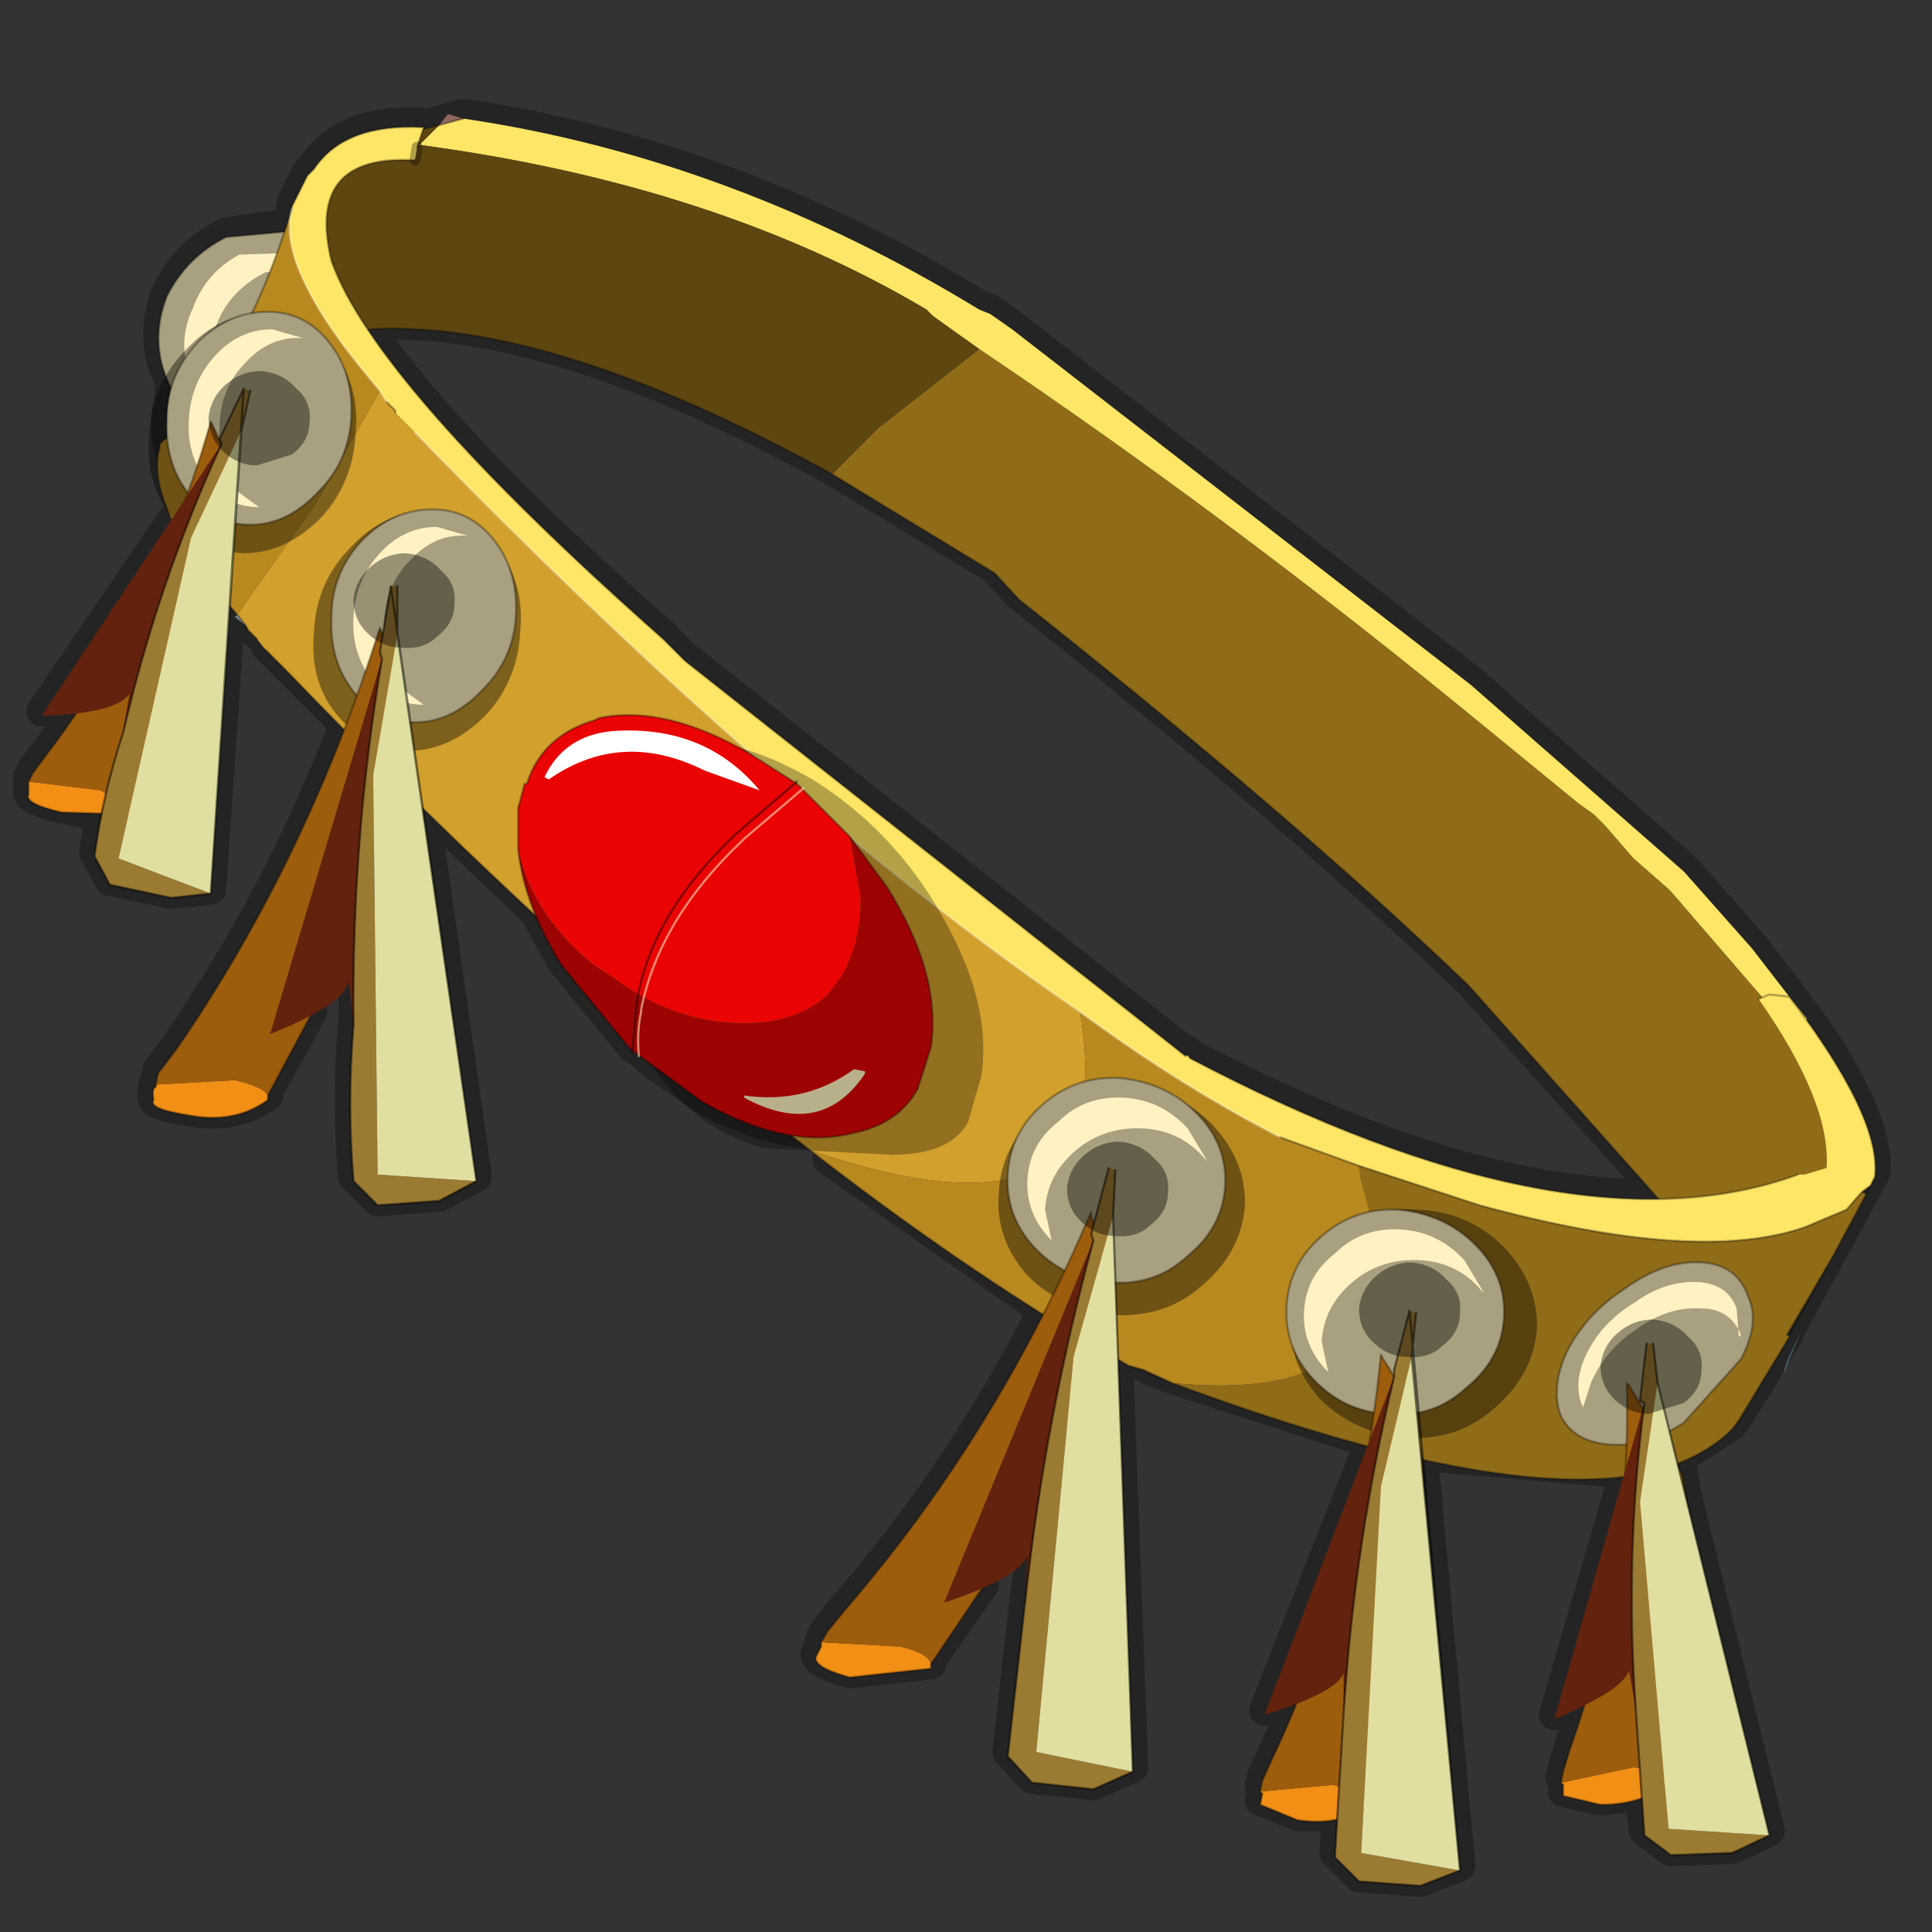<?xml version="1.0" encoding="UTF-8" standalone="no"?>
<svg xmlns:xlink="http://www.w3.org/1999/xlink" height="440.0px" width="440.0px" xmlns="http://www.w3.org/2000/svg">
  <rect width="100%" height="100%" fill="#333333" stroke="none"/>
  <g transform="matrix(10.0, 0.0, 0.0, 10.0, 0.0, 0.0)">
    <use height="44.0" transform="matrix(1.0, 0.0, 0.0, 1.0, 0.0, 0.0)" width="44.0" xlink:href="#shape0"/>
  </g>
  <defs>
    <g id="shape0" transform="matrix(1.0, 0.0, 0.0, 1.0, 0.0, 0.0)">
      <path d="M44.0 44.0 L0.0 44.0 0.0 0.0 44.0 0.0 44.0 44.0" fill="#43adca" fill-opacity="0.0" fill-rule="evenodd" stroke="none"/>
      <path d="M6.6 5.1 L6.65 4.7 6.55 5.1 6.6 5.1 6.8 5.15 7.5 5.55 Q7.1 3.4 9.45 3.55 L9.5 3.25 9.65 2.85 9.65 2.8 Q7.85 2.7 7.15 3.75 L7.0 3.9 6.7 4.5 6.65 4.6 6.65 4.7 M40.3 22.55 L40.75 22.6 39.9 21.5 38.35 19.75 33.5 15.5 23.05 7.4 22.55 7.05 22.3 6.95 Q16.65 3.5 10.55 2.6 L9.65 2.85 M3.95 11.8 L0.95 16.2 1.75 16.15 1.05 17.1 0.75 17.5 0.65 17.7 0.65 17.8 0.65 18.0 Q0.55 18.2 1.4 18.4 L2.3 18.6 2.45 17.95 2.8 16.6 Q3.35 14.3 4.15 12.2 L4.2 12.0 4.45 11.35 4.7 10.85 5.0 10.15 5.05 10.05 5.0 9.9 4.85 9.6 4.8 9.5 4.5 10.5 4.3 11.15 Q3.75 10.45 3.8 9.45 L3.9 8.75 3.8 8.5 3.75 8.4 Q3.45 7.55 3.8 6.65 4.25 5.75 5.15 5.3 L6.55 5.1 M41.45 23.55 L41.35 23.4 41.3 23.35 41.35 23.4 41.45 23.55 Q42.8 25.6 42.7 26.7 L42.6 26.9 40.75 30.3 40.75 30.35 39.6 32.25 39.45 32.45 38.2 33.25 38.3 33.45 38.45 34.25 40.3 41.7 39.45 42.1 38.05 42.15 37.45 41.7 37.35 40.9 36.45 41.0 35.6 40.8 35.6 40.55 35.55 40.5 35.6 40.25 35.75 39.75 36.1 38.75 35.4 39.05 37.0 33.55 32.4 33.15 32.4 33.2 32.45 33.7 33.25 42.5 32.35 42.85 30.95 42.75 30.4 42.2 30.45 41.35 29.55 41.35 28.7 41.0 28.75 40.75 28.7 40.7 28.75 40.45 29.0 39.9 29.55 38.7 28.8 38.95 31.2 32.85 26.7 31.4 26.2 31.2 26.05 31.1 25.7 31.0 25.45 30.9 25.8 40.25 24.9 40.65 23.5 40.5 22.95 39.9 23.35 36.35 23.7 33.8 24.4 30.25 24.5 29.7 24.7 29.0 24.9 28.15 24.85 28.0 24.95 27.8 24.85 27.6 24.85 27.5 24.25 28.85 24.0 29.4 23.75 29.85 Q21.9 33.5 19.3 36.5 L18.85 37.05 18.7 37.3 18.7 37.4 18.6 37.6 Q18.45 37.85 19.35 38.1 L21.2 37.9 21.2 37.8 22.4 36.1 M40.75 22.6 L41.15 23.15 41.3 23.35 M22.3 7.85 L20.0 9.65 18.95 10.7 22.4 12.8 22.65 12.95 23.2 13.55 Q29.45 18.5 33.45 22.35 L37.8 27.2 40.95 26.65 M37.0 33.55 L37.05 32.8 36.7 32.8 Q35.85 32.75 35.55 32.15 35.3 31.5 35.7 30.65 36.15 29.8 37.0 29.25 37.9 28.6 38.75 28.65 39.55 28.7 39.8 29.4 40.1 30.0 39.65 30.85 L38.35 32.3 38.05 32.5 38.2 33.2 38.2 33.25 38.2 33.2 M21.35 20.6 L24.6 22.95 Q26.5 24.35 28.4 25.4 L29.15 25.8 30.95 26.45 33.7 27.35 37.95 28.15 38.15 28.15 41.1 27.85 42.05 27.45 42.4 27.05 42.6 26.9 M6.05 14.7 L6.5 15.15 7.85 16.5 7.9 16.4 8.15 15.75 8.05 15.65 Q7.5 14.95 7.55 13.95 7.55 12.95 8.25 12.2 8.65 11.8 9.1 11.65 L9.85 11.5 Q10.7 11.5 11.25 12.2 L11.6 12.8 11.75 13.9 Q11.7 14.9 11.0 15.6 10.3 16.35 9.45 16.35 L9.35 16.35 9.65 18.35 12.2 20.8 11.8 19.25 11.8 18.3 12.0 17.75 Q12.35 16.65 13.55 16.3 L13.65 16.25 Q15.05 15.95 16.85 16.95 L17.0 17.0 9.45 9.75 M17.0 17.0 L17.05 17.05 18.15 17.75 18.25 17.85 19.35 18.95 20.2 20.1 Q21.45 22.1 21.2 23.75 L20.9 24.7 Q20.45 25.5 19.45 25.7 17.95 26.1 16.0 25.0 L14.9 24.25 14.5 23.9 14.4 23.85 12.8 21.9 12.2 20.8 M14.4 23.85 L14.5 22.8 13.95 22.15 13.85 22.05 13.5 21.55 Q12.75 20.35 12.9 19.3 L13.1 18.65 13.6 18.15 13.95 18.05 Q14.95 17.85 16.2 18.5 L16.55 18.75 16.75 18.9 18.15 17.75 16.95 19.0 16.9 19.05 18.15 20.5 Q18.85 21.6 18.85 22.55 L18.8 22.8 Q18.65 23.85 17.7 24.05 L17.65 24.05 Q16.7 24.25 15.5 23.55 L15.05 23.25 14.6 22.95 14.4 23.85 M16.75 18.9 L16.85 19.0 16.9 19.05 Q15.15 20.7 14.7 22.6 L14.6 22.9 14.6 22.95 14.55 22.9 14.5 22.8 14.5 22.75 14.55 22.55 Q14.9 20.65 16.75 18.9 M24.25 28.85 L23.55 28.3 Q22.9 27.6 22.95 26.65 22.95 26.2 23.2 25.8 L23.75 25.05 Q24.2 24.65 24.75 24.55 L25.5 24.45 Q26.4 24.55 27.05 25.05 L27.25 25.25 Q27.95 25.95 27.9 26.9 27.85 27.85 27.05 28.5 26.35 29.15 25.4 29.1 L25.45 30.9 M24.95 27.8 Q25.1 27.15 25.4 26.55 L25.4 29.1 M18.85 26.4 L23.75 29.85 M18.95 10.7 Q12.5 7.15 8.4 7.4 L8.4 7.45 Q10.15 10.1 15.1 14.45 L15.6 14.95 27.0 23.95 Q27.05 23.9 27.1 24.0 33.35 27.3 37.8 27.2 M31.2 32.85 L31.25 32.5 31.3 32.1 Q30.5 31.95 29.9 31.3 L29.45 30.55 Q29.25 30.15 29.3 29.65 29.35 28.7 30.1 28.05 30.6 27.6 31.2 27.5 L31.75 27.45 31.85 27.45 Q32.9 27.55 33.6 28.25 34.3 28.95 34.25 29.9 34.2 30.85 33.4 31.5 L32.3 32.1 32.35 32.95 32.4 33.15 M31.3 32.1 L31.45 30.75 31.5 30.85 31.75 31.25 31.75 31.1 32.25 29.8 32.15 30.8 32.3 32.1 M30.45 41.35 L30.5 40.6 30.6 38.9 Q30.8 35.85 31.4 32.9 L31.45 32.55 31.55 32.1 31.75 31.25 M32.35 32.95 L32.45 33.7 M26.05 31.1 L26.7 31.4 M37.05 32.8 L37.05 31.4 37.1 31.45 37.35 31.75 37.65 30.5 37.75 31.4 38.05 32.5 M37.35 31.75 L37.35 31.8 37.45 31.85 37.35 32.75 37.3 33.5 Q37.05 36.15 37.25 38.8 L37.3 40.15 37.35 40.9 M38.45 34.25 L38.2 33.25 M8.4 7.45 L8.1 6.95 7.9 7.85 8.65 8.8 8.8 9.05 9.0 9.25 M3.9 8.75 L4.25 8.05 4.5 7.7 4.9 7.4 Q5.45 7.0 6.1 7.0 6.95 7.0 7.5 7.7 L7.8 8.15 7.8 8.05 7.9 7.85 M7.8 8.15 L7.9 8.4 8.0 9.4 Q7.95 10.4 7.25 11.1 6.55 11.85 5.7 11.85 L5.35 11.85 5.25 13.7 5.4 13.9 5.6 14.15 5.65 14.25 5.85 14.45 M7.5 5.55 L7.95 6.25 8.1 6.95 M8.15 15.75 L8.35 15.2 8.65 14.2 8.7 14.3 8.75 14.4 8.75 14.35 8.9 13.4 9.35 16.35 M9.65 18.35 L10.85 26.8 10.0 27.25 8.6 27.35 8.05 26.8 Q7.9 25.05 8.05 23.25 L8.1 20.7 8.4 17.1 8.45 16.8 8.55 16.1 8.6 15.55 8.7 14.9 8.65 14.75 8.75 14.4 M5.05 10.05 L5.05 10.0 5.0 9.9 5.7 8.8 5.5 9.7 5.35 11.85 M5.25 13.7 L4.8 20.25 3.9 20.35 2.5 20.05 2.15 19.4 2.3 18.6 M7.85 16.5 Q6.35 20.4 4.05 23.75 L3.6 24.35 3.55 24.6 3.55 24.65 Q3.45 24.7 3.5 24.95 3.35 25.15 4.3 25.3 5.35 25.5 6.1 24.95 L6.1 24.85 7.1 23.05" fill="none" stroke="#000000" stroke-linecap="round" stroke-linejoin="round" stroke-opacity="0.302" stroke-width="0.7"/>
      <path d="M7.8 8.15 Q7.4 9.1 6.55 9.55 L4.8 9.65 Q4.05 9.35 3.75 8.5 3.45 7.65 3.8 6.75 4.25 5.85 5.15 5.4 L6.8 5.25 Q7.65 5.5 7.95 6.35 8.25 7.2 7.8 8.15" fill="#a8a07f" fill-rule="evenodd" stroke="none"/>
      <path d="M7.8 8.15 Q7.4 9.1 6.55 9.55 L4.8 9.65 Q4.05 9.35 3.75 8.5 3.45 7.65 3.8 6.75 4.25 5.85 5.15 5.4 L6.8 5.25 Q7.65 5.5 7.95 6.35 8.25 7.2 7.8 8.15 Z" fill="none" stroke="#000000" stroke-linecap="round" stroke-linejoin="round" stroke-opacity="0.302" stroke-width="0.05"/>
      <path d="M4.85 8.8 L5.2 9.4 Q4.55 9.15 4.3 8.45 4.05 7.75 4.4 7.0 4.7 6.2 5.45 5.8 L6.85 5.75 7.5 6.1 7.45 6.1 6.05 6.2 Q5.25 6.6 4.95 7.35 4.6 8.1 4.85 8.8" fill="#fff2c2" fill-rule="evenodd" stroke="none"/>
      <path d="M38.0 27.5 L38.1 27.45 38.05 27.55 38.05 27.7 38.15 28.15 38.05 28.55 37.75 27.95 38.0 27.5" fill="#a68d6f" fill-rule="evenodd" stroke="none"/>
      <path d="M41.35 23.5 L41.2 23.55 41.3 23.45 41.35 23.5 M8.35 7.55 L8.4 7.5 8.35 7.55" fill="#3d2e2a" fill-rule="evenodd" stroke="none"/>
      <path d="M41.15 23.25 L41.35 23.5 41.3 23.45 41.15 23.25 M10.55 2.7 L10.0 2.85 10.2 2.6 10.55 2.7" fill="#8f675e" fill-rule="evenodd" stroke="none"/>
      <path d="M41.3 23.45 L41.2 23.55 41.2 23.75 41.3 24.15 41.25 24.5 40.9 23.7 40.5 23.2 40.25 22.85 38.05 20.3 38.0 20.25 37.2 19.55 36.55 18.8 36.3 18.55 35.95 18.3 33.2 16.05 Q27.8 11.65 22.3 7.95 L21.25 7.2 21.1 7.05 Q16.3 4.2 9.55 3.3 L10.0 2.85 10.55 2.7 Q16.65 3.6 22.3 7.05 L22.55 7.15 23.05 7.5 33.5 15.6 38.35 19.85 39.9 21.6 40.75 22.7 41.15 23.2 41.15 23.25 41.3 23.45" fill="#ffe666" fill-rule="evenodd" stroke="none"/>
      <path d="M41.2 23.55 L41.35 23.5 42.35 25.5 42.35 27.2 38.25 27.4 38.1 27.45 38.0 27.5 37.9 27.45 33.45 22.45 Q29.45 18.6 23.2 13.65 L22.65 13.05 22.4 12.9 18.95 10.8 20.0 9.75 22.3 7.95 Q27.8 11.65 33.2 16.05 L35.95 18.3 36.3 18.55 36.55 18.8 37.2 19.55 38.0 20.25 38.05 20.3 40.25 22.85 40.5 23.2 40.9 23.7 41.25 24.5 41.3 24.15 41.2 23.75 41.2 23.55" fill="#916c18" fill-rule="evenodd" stroke="none"/>
      <path d="M22.3 7.95 L20.0 9.75 18.95 10.8 Q12.5 7.25 8.4 7.5 L8.35 7.55 7.05 5.25 7.9 3.35 10.0 2.85 9.55 3.3 Q16.3 4.2 21.1 7.05 L21.25 7.2 22.3 7.95" fill="#5e4611" fill-rule="evenodd" stroke="none"/>
      <path d="M41.35 23.5 L41.3 23.45 M18.95 10.8 L22.4 12.9 22.65 13.05 23.2 13.65 Q29.45 18.6 33.45 22.45 L37.9 27.45 38.0 27.5 38.1 27.45 M38.25 27.4 L42.35 27.2 42.35 25.5 41.35 23.5 M41.15 23.25 L41.3 23.45 M10.55 2.7 L10.0 2.85 7.9 3.35 7.05 5.25 8.35 7.55 8.4 7.5 Q12.5 7.25 18.95 10.8" fill="none" stroke="#000000" stroke-linecap="round" stroke-linejoin="round" stroke-opacity="0.302" stroke-width="0.05"/>
      <path d="M31.55 30.35 L31.5 30.35 31.55 30.35" fill="#271f1e" fill-rule="evenodd" stroke="none"/>
      <path d="M31.3 29.35 L31.35 29.35 31.35 29.4 31.3 29.35" fill="#47392f" fill-rule="evenodd" stroke="none"/>
      <path d="M26.7 31.5 L26.2 31.3 26.05 31.2 26.7 31.5" fill="#3d2e2a" fill-rule="evenodd" stroke="none"/>
      <path d="M31.55 30.3 L31.55 30.35 31.5 30.35 31.55 30.3" fill="#8d4803" fill-rule="evenodd" stroke="none"/>
      <path d="M31.35 29.4 L31.3 29.4 31.3 29.35 31.35 29.4" fill="#5c2929" fill-rule="evenodd" stroke="none"/>
      <path d="M5.4 14.0 L5.6 14.25 5.35 14.05 5.4 14.0" fill="#78929c" fill-rule="evenodd" stroke="none"/>
      <path d="M31.5 30.35 L31.4 29.75 31.55 30.3 31.5 30.35" fill="#557482" fill-rule="evenodd" stroke="none"/>
      <path d="M40.75 30.45 L40.7 30.4 40.75 30.4 40.75 30.45 M41.0 30.35 L40.65 31.25 Q40.55 31.25 41.0 30.35" fill="#3e535b" fill-rule="evenodd" stroke="none"/>
      <path d="M8.65 8.9 L8.8 9.15 9.0 9.35 9.0 9.4 9.45 9.85 Q17.6 18.25 24.6 23.05 24.95 25.15 24.25 26.1 L24.05 25.95 23.6 26.7 23.55 26.65 Q22.0 27.4 18.45 26.2 12.8 21.8 6.5 15.25 L6.05 14.8 5.85 14.55 5.65 14.35 5.6 14.25 5.4 14.0 7.2 11.45 8.65 8.9" fill="#d1a02d" fill-rule="evenodd" stroke="none"/>
      <path d="M6.65 4.75 Q6.25 6.1 8.65 8.9 L7.2 11.45 5.4 14.0 Q3.4 11.65 3.6 10.35 L3.65 10.1 Q5.55 8.35 6.65 4.75 M24.6 23.05 Q26.5 24.45 28.4 25.5 L29.15 25.9 30.95 26.55 31.0 26.9 Q31.45 28.35 31.3 29.35 30.9 31.9 26.7 31.5 L26.05 31.2 25.7 31.1 Q22.25 29.15 18.45 26.2 22.0 27.4 23.55 26.65 L23.6 26.7 24.05 25.95 24.25 26.1 Q24.95 25.15 24.6 23.05" fill="#b8891f" fill-rule="evenodd" stroke="none"/>
      <path d="M30.95 26.55 L33.7 27.45 Q38.65 28.8 41.1 27.95 L42.05 27.55 42.4 27.15 42.5 27.2 41.75 28.6 40.7 30.4 40.75 30.45 39.6 32.35 39.45 32.55 Q38.75 33.25 37.5 33.55 34.1 34.25 26.7 31.5 30.9 31.9 31.3 29.35 31.45 28.35 31.0 26.9 L30.95 26.55 M31.35 29.35 L31.3 29.35 31.3 29.4 31.35 29.4 31.35 29.35 M31.5 30.35 L31.55 30.35 31.55 30.3 31.4 29.75 31.5 30.35" fill="#916c18" fill-rule="evenodd" stroke="none"/>
      <path d="M42.4 27.15 L42.05 27.55 41.1 27.95 Q38.65 28.8 33.7 27.45 L30.95 26.55 29.15 25.9 28.4 25.5 Q26.5 24.45 24.6 23.05 17.6 18.25 9.45 9.85 L9.0 9.4 9.0 9.35 8.8 9.15 8.65 8.9 Q6.25 6.1 6.65 4.75 L6.65 4.7 6.7 4.6 7.0 4.0 7.15 3.85 Q7.85 2.8 9.65 2.9 L9.5 3.35 9.45 3.65 Q6.95 3.5 7.55 5.95 8.55 8.75 15.1 14.55 L15.6 15.05 27.0 24.05 Q27.05 24.0 27.1 24.1 35.75 28.65 40.95 26.75 L41.1 26.75 41.6 26.6 Q41.7 25.1 40.05 22.75 L40.3 22.65 40.75 22.7 Q42.85 25.45 42.7 26.8 L42.6 27.0 42.4 27.15" fill="#ffe666" fill-rule="evenodd" stroke="none"/>
      <path d="M30.95 26.55 L33.7 27.45 Q38.65 28.8 41.1 27.95 L42.05 27.55 42.4 27.15 42.6 27.0 42.7 26.8 Q42.85 25.45 40.75 22.7 L40.3 22.65 40.05 22.75 M40.95 26.75 Q35.75 28.65 27.1 24.1 27.05 24.0 27.0 24.05 L15.6 15.05 15.1 14.55 Q8.55 8.75 7.55 5.95 6.95 3.5 9.45 3.65 M9.5 3.35 L9.65 2.9 Q7.85 2.8 7.15 3.85 L7.0 4.0 6.7 4.6 6.65 4.7 6.65 4.75 M8.8 9.15 L9.0 9.35 9.0 9.4 M29.15 25.9 L30.95 26.55 M26.7 31.5 Q34.1 34.25 37.5 33.55 38.75 33.25 39.45 32.55 L39.6 32.35 40.75 30.45 M40.7 30.4 L41.75 28.6 42.5 27.2 M42.6 27.0 L42.5 27.2 M5.4 14.0 Q3.4 11.65 3.6 10.35 L3.65 10.1 Q5.55 8.35 6.65 4.75 M5.6 14.25 L5.4 14.0 M5.6 14.25 L5.65 14.35 5.85 14.55 M6.05 14.8 L6.5 15.25 Q12.8 21.8 18.45 26.2 M40.75 30.4 L40.75 30.45 M31.35 29.35 L31.35 29.4 M26.7 31.5 L26.2 31.3 26.05 31.2 25.7 31.1 Q22.25 29.15 18.45 26.2 M26.7 31.5 L26.05 31.2 M41.75 28.6 L40.75 30.4" fill="none" stroke="#000000" stroke-linecap="round" stroke-linejoin="round" stroke-opacity="0.302" stroke-width="0.05"/>
      <path d="M9.45 3.65 L9.5 3.35" fill="none" stroke="#000000" stroke-linecap="round" stroke-linejoin="round" stroke-opacity="0.302" stroke-width="0.25"/>
      <path d="M6.65 4.75 Q6.25 6.1 8.65 8.9 L8.8 9.15 M9.45 9.85 Q17.6 18.25 24.6 23.05 26.5 24.45 28.4 25.5 L29.15 25.9" fill="none" stroke="#ffffff" stroke-linecap="round" stroke-linejoin="round" stroke-opacity="0.302" stroke-width="0.05"/>
      <path d="M28.35 27.5 Q28.25 28.55 27.35 29.3 26.55 30.0 25.4 29.95 24.2 29.85 23.4 29.05 22.65 28.2 22.75 27.15 22.8 26.1 23.65 25.35 24.45 24.65 25.65 24.75 26.8 24.8 27.6 25.6 28.4 26.45 28.35 27.5" fill="#000000" fill-opacity="0.4" fill-rule="evenodd" stroke="none"/>
      <path d="M27.05 28.6 Q26.3 29.3 25.25 29.2 24.25 29.15 23.55 28.4 22.9 27.7 22.95 26.75 23.0 25.8 23.75 25.15 24.5 24.5 25.5 24.55 26.55 24.65 27.25 25.35 27.95 26.05 27.9 27.0 27.85 27.95 27.05 28.6" fill="#a8a07f" fill-rule="evenodd" stroke="none"/>
      <path d="M27.05 28.6 Q26.3 29.3 25.25 29.2 24.25 29.15 23.55 28.4 22.9 27.7 22.95 26.75 23.0 25.8 23.75 25.15 24.5 24.5 25.5 24.55 26.55 24.65 27.25 25.35 27.95 26.05 27.9 27.0 27.85 27.95 27.05 28.6 Z" fill="none" stroke="#000000" stroke-linecap="round" stroke-linejoin="round" stroke-opacity="0.302" stroke-width="0.05"/>
      <path d="M23.8 27.55 L23.95 28.25 Q23.35 27.65 23.4 26.85 23.45 26.05 24.1 25.55 24.7 24.95 25.6 25.0 26.45 25.05 27.05 25.7 L27.5 26.45 27.45 26.4 Q26.9 25.75 26.05 25.7 25.15 25.65 24.5 26.2 23.85 26.75 23.8 27.55" fill="#fff2c2" fill-rule="evenodd" stroke="none"/>
      <path d="M35.0 30.3 Q34.9 31.35 34.0 32.1 33.2 32.8 32.05 32.75 30.85 32.65 30.05 31.85 29.3 31.0 29.4 29.95 29.45 28.9 30.3 28.15 31.1 27.45 32.3 27.55 33.45 27.6 34.25 28.4 35.05 29.25 35.0 30.3" fill="#000000" fill-opacity="0.4" fill-rule="evenodd" stroke="none"/>
      <path d="M33.4 31.6 Q32.65 32.3 31.6 32.2 30.6 32.15 29.9 31.4 29.25 30.7 29.3 29.75 29.35 28.8 30.1 28.15 30.85 27.5 31.85 27.55 32.9 27.65 33.6 28.35 34.3 29.05 34.25 30.0 34.2 30.95 33.4 31.6" fill="#a8a07f" fill-rule="evenodd" stroke="none"/>
      <path d="M33.4 31.6 Q32.65 32.3 31.6 32.2 30.6 32.15 29.9 31.4 29.25 30.7 29.3 29.75 29.35 28.8 30.1 28.15 30.85 27.5 31.85 27.55 32.9 27.65 33.6 28.35 34.3 29.05 34.25 30.0 34.2 30.95 33.4 31.6 Z" fill="none" stroke="#000000" stroke-linecap="round" stroke-linejoin="round" stroke-opacity="0.302" stroke-width="0.05"/>
      <path d="M30.1 30.55 L30.25 31.25 Q29.65 30.65 29.7 29.85 29.75 29.05 30.4 28.55 31.0 27.95 31.9 28.0 32.75 28.05 33.35 28.7 L33.8 29.45 33.75 29.4 Q33.2 28.75 32.35 28.7 31.45 28.65 30.8 29.2 30.15 29.75 30.1 30.55" fill="#fff2c2" fill-rule="evenodd" stroke="none"/>
      <path d="M38.35 32.4 Q37.5 32.95 36.7 32.9 35.85 32.85 35.55 32.25 35.3 31.6 35.7 30.75 36.15 29.9 37.0 29.35 37.9 28.7 38.75 28.75 39.55 28.8 39.8 29.5 40.1 30.1 39.65 30.95 L38.35 32.4" fill="#a8a07f" fill-rule="evenodd" stroke="none"/>
      <path d="M38.35 32.4 Q37.5 32.95 36.7 32.9 35.85 32.85 35.55 32.25 35.3 31.6 35.7 30.75 36.15 29.9 37.0 29.35 37.9 28.7 38.75 28.75 39.55 28.8 39.8 29.5 40.1 30.1 39.65 30.95 L38.35 32.4 Z" fill="none" stroke="#000000" stroke-linecap="round" stroke-linejoin="round" stroke-opacity="0.302" stroke-width="0.05"/>
      <path d="M36.25 31.45 L36.05 32.05 Q35.8 31.5 36.15 30.8 36.5 30.1 37.25 29.65 37.95 29.15 38.7 29.2 39.35 29.25 39.55 29.8 L39.6 30.45 39.65 30.4 Q39.4 29.8 38.75 29.8 38.0 29.75 37.3 30.25 36.6 30.7 36.25 31.45" fill="#fff2c2" fill-rule="evenodd" stroke="none"/>
      <path d="M11.3 12.45 Q11.95 13.25 11.85 14.35 11.8 15.5 11.05 16.3 10.25 17.1 9.3 17.1 8.3 17.05 7.65 16.25 7.05 15.5 7.15 14.4 7.2 13.25 8.0 12.45 8.75 11.65 9.7 11.65 10.7 11.7 11.3 12.45" fill="#000000" fill-opacity="0.4" fill-rule="evenodd" stroke="none"/>
      <path d="M11.75 14.0 Q11.7 15.0 11.0 15.7 10.3 16.45 9.45 16.45 8.6 16.45 8.05 15.75 7.5 15.05 7.55 14.05 7.55 13.05 8.25 12.3 8.95 11.6 9.85 11.6 10.7 11.6 11.25 12.3 11.8 13.0 11.75 14.0" fill="#a8a07f" fill-rule="evenodd" stroke="none"/>
      <path d="M11.75 14.0 Q11.7 15.0 11.0 15.7 10.3 16.45 9.45 16.45 8.6 16.45 8.05 15.75 7.5 15.05 7.55 14.05 7.55 13.05 8.25 12.3 8.95 11.6 9.85 11.6 10.7 11.6 11.25 12.3 11.8 13.0 11.75 14.0 Z" fill="none" stroke="#000000" stroke-linecap="round" stroke-linejoin="round" stroke-opacity="0.302" stroke-width="0.05"/>
      <path d="M9.1 15.65 L9.65 16.05 Q8.9 16.05 8.45 15.45 8.0 14.85 8.05 14.05 8.1 13.2 8.65 12.6 9.2 12.0 9.95 12.0 L10.65 12.2 Q9.9 12.15 9.35 12.75 8.75 13.35 8.75 14.25 8.65 15.05 9.1 15.65" fill="#fff2c2" fill-rule="evenodd" stroke="none"/>
      <path d="M13.4 19.05 Q13.6 17.4 15.1 17.0 L15.2 16.95 Q16.6 16.65 18.5 17.75 20.35 18.9 21.45 20.85 22.6 22.85 22.35 24.5 L22.05 25.55 Q21.65 26.3 20.3 26.3 L17.4 26.15 Q14.35 25.35 13.4 20.4 L13.4 19.05" fill="#000000" fill-opacity="0.302" fill-rule="evenodd" stroke="none"/>
      <path d="M11.8 19.35 L11.8 18.4 11.95 17.85 12.0 17.85 Q12.35 16.75 13.55 16.4 L13.65 16.35 Q15.15 16.05 17.05 17.15 L18.15 17.85 18.25 17.95 19.35 19.05 19.6 20.45 Q19.6 21.5 19.15 22.25 L18.85 22.65 Q18.15 23.3 16.95 23.3 15.35 23.3 13.95 22.25 L13.5 21.95 Q12.15 20.85 11.8 19.35 M16.2 18.6 L16.55 18.85 16.2 18.6 Q14.95 17.95 13.95 18.15 13.35 18.25 13.1 18.75 L12.9 19.4 Q12.75 20.45 13.5 21.65 L13.95 22.25 13.5 21.65 Q12.75 20.45 12.9 19.4 L13.1 18.75 Q13.35 18.25 13.95 18.15 14.95 17.95 16.2 18.6 M16.55 18.85 L16.75 19.0 16.85 19.1 Q17.6 19.7 18.15 20.6 18.85 21.7 18.85 22.65 18.85 21.7 18.15 20.6 17.6 19.7 16.85 19.1 L16.75 19.0 16.55 18.85" fill="#ea0404" fill-rule="evenodd" stroke="none"/>
      <path d="M19.35 19.05 L20.2 20.2 Q21.45 22.2 21.2 23.85 L20.9 24.8 Q20.45 25.6 19.45 25.8 17.95 26.2 16.0 25.1 L14.5 24.0 14.4 23.95 12.8 22.0 Q11.95 20.65 11.8 19.35 12.15 20.85 13.5 21.95 L13.95 22.25 Q15.35 23.3 16.95 23.3 18.15 23.3 18.85 22.65 L19.15 22.25 Q19.6 21.5 19.6 20.45 L19.35 19.05 M13.95 22.25 L14.5 22.9 14.55 23.0 15.05 23.35 15.5 23.65 Q16.7 24.35 17.65 24.15 L17.7 24.15 Q18.65 23.95 18.8 22.9 L18.85 22.65 18.8 22.9 Q18.65 23.95 17.7 24.15 L17.65 24.15 Q16.7 24.35 15.5 23.65 L15.05 23.35 14.55 23.0 14.5 22.9 13.95 22.25" fill="#9e0303" fill-rule="evenodd" stroke="none"/>
      <path d="M19.35 19.05 L20.2 20.2 Q21.45 22.2 21.2 23.85 L20.9 24.8 Q20.45 25.6 19.45 25.8 17.95 26.2 16.0 25.1 L14.5 24.0 14.4 23.95 12.8 22.0 Q11.95 20.65 11.8 19.35 L11.8 18.4 11.95 17.85 M12.0 17.85 Q12.35 16.75 13.55 16.4 L13.65 16.35 Q15.15 16.05 17.05 17.15 L18.15 17.85 18.25 17.95 19.35 19.05" fill="none" stroke="#000000" stroke-linecap="round" stroke-linejoin="round" stroke-opacity="0.302" stroke-width="0.05"/>
      <path d="M18.85 22.65 L18.8 22.9 Q18.65 23.95 17.7 24.15 L17.65 24.15 Q16.7 24.35 15.5 23.65 L15.05 23.35 14.55 23.0 14.5 22.9 13.95 22.25 M16.2 18.6 L16.55 18.85 M16.2 18.6 Q14.95 17.95 13.95 18.15 13.35 18.25 13.1 18.75 L12.9 19.4 Q12.75 20.45 13.5 21.65 L13.95 22.25 M18.85 22.65 Q18.85 21.7 18.15 20.6 17.6 19.7 16.85 19.1 L16.75 19.0 16.55 18.85" fill="none" stroke="#010101" stroke-linecap="round" stroke-linejoin="round" stroke-opacity="0.0" stroke-width="0.05"/>
      <path d="M17.3 18.0 L16.05 17.55 Q14.15 16.6 12.5 17.75 L12.4 17.7 Q12.85 16.75 13.95 16.65 16.05 16.5 17.3 18.0" fill="#ffffff" fill-rule="evenodd" stroke="none"/>
      <path d="M19.7 24.4 L19.7 24.45 Q18.7 25.95 16.95 25.0 L16.95 24.95 Q18.35 25.15 19.45 24.35 L19.7 24.4" fill="#b8b08b" fill-rule="evenodd" stroke="none"/>
      <path d="M18.15 17.8 L16.75 19.0 Q14.8 20.85 14.5 22.85 L14.4 23.95" fill="none" stroke="#000000" stroke-linecap="round" stroke-linejoin="round" stroke-opacity="0.451" stroke-width="0.05"/>
      <path d="M18.3 17.95 L16.95 19.1 16.9 19.15 Q15.0 20.95 14.6 23.0 L14.6 23.05 Q14.5 23.5 14.55 24.05" fill="none" stroke="#fff2c2" stroke-linecap="round" stroke-linejoin="round" stroke-opacity="0.553" stroke-width="0.05"/>
      <path d="M7.55 7.95 Q8.2 8.75 8.1 9.85 8.05 11.0 7.3 11.8 6.5 12.6 5.55 12.6 4.55 12.55 3.9 11.75 3.3 11.0 3.4 9.9 3.45 8.75 4.25 7.95 5.0 7.15 5.95 7.15 6.95 7.2 7.55 7.95" fill="#000000" fill-opacity="0.4" fill-rule="evenodd" stroke="none"/>
      <path d="M8.0 9.5 Q7.95 10.5 7.25 11.2 6.55 11.95 5.7 11.95 4.85 11.95 4.3 11.25 3.75 10.55 3.8 9.55 3.8 8.55 4.5 7.8 5.2 7.1 6.1 7.1 6.95 7.1 7.5 7.8 8.05 8.5 8.0 9.5" fill="#a8a07f" fill-rule="evenodd" stroke="none"/>
      <path d="M8.0 9.5 Q7.95 10.5 7.25 11.2 6.55 11.95 5.7 11.95 4.85 11.95 4.3 11.25 3.75 10.55 3.8 9.55 3.8 8.55 4.5 7.8 5.2 7.1 6.1 7.1 6.95 7.1 7.5 7.8 8.05 8.5 8.0 9.5 Z" fill="none" stroke="#000000" stroke-linecap="round" stroke-linejoin="round" stroke-opacity="0.302" stroke-width="0.05"/>
      <path d="M5.35 11.15 L5.9 11.55 Q5.15 11.55 4.7 10.95 4.25 10.35 4.3 9.55 4.35 8.7 4.9 8.1 5.45 7.5 6.2 7.5 L6.9 7.7 Q6.15 7.65 5.6 8.25 5.0 8.85 5.0 9.75 4.9 10.55 5.35 11.15" fill="#fff2c2" fill-rule="evenodd" stroke="none"/>
      <path d="M21.2 37.9 L21.2 38.0 19.35 38.2 Q18.45 37.95 18.6 37.7 L18.7 37.5 18.7 37.4 20.5 37.5 Q21.15 37.65 21.2 37.9" fill="#f28f15" fill-rule="evenodd" stroke="none"/>
      <path d="M18.7 37.4 L18.85 37.15 19.3 36.6 Q22.7 32.65 24.85 27.6 L24.85 27.7 Q25.25 28.75 25.05 30.2 24.4 33.0 22.55 35.9 L21.2 37.9 Q21.15 37.65 20.5 37.5 L18.7 37.4" fill="#9d5d0d" fill-rule="evenodd" stroke="none"/>
      <path d="M21.2 37.9 L21.2 38.0 19.35 38.2 Q18.45 37.95 18.6 37.7 L18.7 37.5 18.7 37.4 18.85 37.15 19.3 36.6 Q22.7 32.65 24.85 27.6 L24.85 27.7 Q25.25 28.75 25.05 30.2 24.4 33.0 22.55 35.9 L21.2 37.9 Z" fill="none" stroke="#000000" stroke-linecap="round" stroke-linejoin="round" stroke-opacity="0.302" stroke-width="0.05"/>
      <path d="M24.9 28.25 L24.85 28.1 25.25 26.6 25.4 26.65 25.35 27.7 24.45 30.9 23.6 39.9 25.8 40.35 24.9 40.75 23.5 40.6 22.95 40.0 23.35 36.45 Q23.8 32.3 24.9 28.25" fill="#9b7a31" fill-rule="evenodd" stroke="none"/>
      <path d="M25.35 27.7 L25.8 40.35 23.6 39.9 24.45 30.9 25.35 27.7" fill="#e0dfa1" fill-rule="evenodd" stroke="none"/>
      <path d="M23.35 36.45 L23.4 35.45 Q23.15 35.95 21.5 36.5 L24.9 28.25 Q23.8 32.3 23.35 36.45" fill="#63220d" fill-rule="evenodd" stroke="none"/>
      <path d="M24.9 28.25 L24.85 28.1 25.25 26.6 M25.4 26.65 L25.35 27.7 25.8 40.35 24.9 40.75 23.5 40.6 22.95 40.0 23.35 36.45 M24.9 28.25 Q23.8 32.3 23.35 36.45" fill="none" stroke="#000000" stroke-linecap="round" stroke-linejoin="round" stroke-opacity="0.498" stroke-width="0.05"/>
      <path d="M31.1 41.0 L31.15 41.1 Q30.55 41.6 29.55 41.45 L28.7 41.1 28.75 40.85 28.7 40.8 30.35 40.65 Q31.0 40.8 31.1 41.0" fill="#f28f15" fill-rule="evenodd" stroke="none"/>
      <path d="M28.7 40.8 L28.75 40.55 29.0 40.0 Q30.95 35.85 31.45 30.85 L31.5 30.95 Q32.15 31.9 32.4 33.3 32.55 36.0 31.75 38.9 L31.1 41.0 Q31.0 40.8 30.35 40.65 L28.7 40.8" fill="#9d5d0d" fill-rule="evenodd" stroke="none"/>
      <path d="M31.1 41.0 L31.15 41.1 Q30.55 41.6 29.55 41.45 L28.7 41.1 28.75 40.85 28.7 40.8 28.75 40.55 29.0 40.0 Q30.95 35.85 31.45 30.85 L31.5 30.95 Q32.15 31.9 32.4 33.3 32.55 36.0 31.75 38.9 L31.1 41.0 Z" fill="none" stroke="#000000" stroke-linecap="round" stroke-linejoin="round" stroke-opacity="0.302" stroke-width="0.05"/>
      <path d="M32.15 30.9 L31.45 33.85 31.0 42.2 33.25 42.6 32.35 42.95 30.95 42.85 30.4 42.3 30.6 39.0 Q30.85 35.1 31.75 31.35 L31.75 31.2 32.1 29.85 32.25 29.9 32.15 30.9" fill="#9b7a31" fill-rule="evenodd" stroke="none"/>
      <path d="M33.25 42.6 L31.0 42.2 31.45 33.85 32.15 30.9 33.25 42.6" fill="#e0dfa1" fill-rule="evenodd" stroke="none"/>
      <path d="M31.75 31.35 Q30.85 35.1 30.6 39.0 L30.6 38.1 Q30.45 38.55 28.8 39.05 L31.75 31.35" fill="#63220d" fill-rule="evenodd" stroke="none"/>
      <path d="M33.25 42.6 L32.15 30.9 32.25 29.9 M32.1 29.85 L31.75 31.2 31.75 31.35 Q30.85 35.1 30.6 39.0 L30.4 42.3 30.95 42.85 32.35 42.95 33.25 42.6 Z" fill="none" stroke="#000000" stroke-linecap="round" stroke-linejoin="round" stroke-opacity="0.498" stroke-width="0.05"/>
      <path d="M37.95 40.5 L38.0 40.55 Q37.5 41.1 36.45 41.1 L35.6 40.9 35.6 40.65 35.55 40.6 37.2 40.25 Q37.8 40.3 37.95 40.5" fill="#f28f15" fill-rule="evenodd" stroke="none"/>
      <path d="M35.55 40.6 L35.6 40.35 35.75 39.85 Q37.15 35.95 37.05 31.5 L37.1 31.55 38.3 33.55 Q38.8 35.9 38.35 38.6 L37.95 40.5 Q37.8 40.3 37.2 40.25 L35.55 40.6" fill="#9d5d0d" fill-rule="evenodd" stroke="none"/>
      <path d="M37.95 40.5 L38.0 40.55 Q37.5 41.1 36.45 41.1 L35.6 40.9 35.6 40.65 35.55 40.6 35.6 40.35 35.75 39.85 Q37.15 35.95 37.05 31.5 L37.1 31.55 38.3 33.55 Q38.8 35.9 38.35 38.6 L37.95 40.5 Z" fill="none" stroke="#000000" stroke-linecap="round" stroke-linejoin="round" stroke-opacity="0.302" stroke-width="0.05"/>
      <path d="M37.45 31.95 L37.35 31.9 37.5 30.6 37.65 30.6 37.75 31.5 37.35 34.2 38.0 41.65 40.3 41.8 39.45 42.2 38.05 42.25 37.45 41.8 37.25 38.9 Q37.0 35.4 37.45 31.95" fill="#9b7a31" fill-rule="evenodd" stroke="none"/>
      <path d="M37.75 31.5 L40.3 41.8 38.0 41.65 37.35 34.2 37.75 31.5" fill="#e0dfa1" fill-rule="evenodd" stroke="none"/>
      <path d="M37.25 38.9 L37.1 38.05 Q36.95 38.5 35.4 39.15 L37.45 31.95 Q37.0 35.4 37.25 38.9" fill="#63220d" fill-rule="evenodd" stroke="none"/>
      <path d="M37.45 31.95 L37.35 31.9 37.5 30.6 M37.65 30.6 L37.75 31.5 40.3 41.8 39.45 42.2 38.05 42.25 37.45 41.8 37.25 38.9 M37.45 31.95 Q37.0 35.4 37.25 38.9" fill="none" stroke="#000000" stroke-linecap="round" stroke-linejoin="round" stroke-opacity="0.498" stroke-width="0.05"/>
      <path d="M6.1 24.95 L6.1 25.05 Q5.35 25.6 4.3 25.4 3.35 25.25 3.5 25.05 3.45 24.8 3.55 24.75 L3.55 24.7 5.35 24.6 Q6.0 24.75 6.1 24.95" fill="#f28f15" fill-rule="evenodd" stroke="none"/>
      <path d="M3.55 24.7 L3.6 24.45 4.05 23.85 Q7.0 19.55 8.65 14.3 L8.7 14.4 Q9.15 15.45 9.1 16.9 8.7 19.7 7.25 22.8 L6.1 24.95 Q6.0 24.75 5.35 24.6 L3.55 24.7" fill="#9d5d0d" fill-rule="evenodd" stroke="none"/>
      <path d="M6.1 24.95 L6.1 25.05 Q5.35 25.6 4.3 25.4 3.35 25.25 3.5 25.05 3.45 24.8 3.55 24.75 L3.55 24.7 3.6 24.45 4.05 23.85 Q7.0 19.55 8.65 14.3 L8.7 14.4 Q9.15 15.45 9.1 16.9 8.7 19.7 7.25 22.8 L6.1 24.95 Z" fill="none" stroke="#000000" stroke-linecap="round" stroke-linejoin="round" stroke-opacity="0.302" stroke-width="0.05"/>
      <path d="M9.05 14.45 L8.5 17.65 8.6 26.75 10.85 26.9 10.0 27.35 8.6 27.45 8.05 26.9 Q7.9 25.15 8.05 23.35 8.0 19.15 8.7 15.0 L8.65 14.85 8.9 13.35 9.05 13.35 9.05 14.45" fill="#9b7a31" fill-rule="evenodd" stroke="none"/>
      <path d="M10.85 26.9 L8.6 26.75 8.5 17.65 9.05 14.45 10.85 26.9" fill="#e0dfa1" fill-rule="evenodd" stroke="none"/>
      <path d="M8.7 15.0 Q8.0 19.15 8.05 23.35 L7.95 22.35 Q7.8 22.9 6.15 23.55 L8.7 15.0" fill="#63220d" fill-rule="evenodd" stroke="none"/>
      <path d="M10.85 26.9 L9.05 14.45 9.05 13.35 M8.9 13.35 L8.65 14.85 8.7 15.0 Q8.0 19.15 8.05 23.35 7.9 25.15 8.05 26.9 L8.6 27.45 10.0 27.35 10.85 26.9 Z" fill="none" stroke="#000000" stroke-linecap="round" stroke-linejoin="round" stroke-opacity="0.498" stroke-width="0.05"/>
      <path d="M3.0 18.45 L3.0 18.55 1.4 18.5 Q0.55 18.3 0.65 18.1 L0.65 17.9 0.65 17.8 2.3 18.0 3.0 18.45" fill="#f28f15" fill-rule="evenodd" stroke="none"/>
      <path d="M0.65 17.8 L0.75 17.6 1.05 17.2 Q3.6 13.85 4.8 9.6 L4.85 9.7 Q5.35 10.7 5.35 11.95 5.15 14.3 3.9 16.75 L3.0 18.45 2.3 18.0 0.65 17.8" fill="#9d5d0d" fill-rule="evenodd" stroke="none"/>
      <path d="M3.0 18.45 L3.0 18.55 1.4 18.5 Q0.55 18.3 0.65 18.1 L0.65 17.9 0.65 17.8 0.75 17.6 1.05 17.2 Q3.6 13.85 4.8 9.6 L4.85 9.7 Q5.35 10.7 5.35 11.95 5.15 14.3 3.9 16.75 L3.0 18.45 Z" fill="none" stroke="#000000" stroke-linecap="round" stroke-linejoin="round" stroke-opacity="0.302" stroke-width="0.05"/>
      <path d="M5.5 9.8 L4.35 12.25 2.7 19.55 4.8 20.35 3.9 20.45 2.5 20.15 2.15 19.5 Q2.35 18.05 2.8 16.7 3.6 13.25 5.05 10.1 L5.0 10.0 5.55 8.85 5.7 8.9 5.5 9.8" fill="#9b7a31" fill-rule="evenodd" stroke="none"/>
      <path d="M4.8 20.35 L2.7 19.55 4.35 12.25 5.5 9.8 4.8 20.35" fill="#e0dfa1" fill-rule="evenodd" stroke="none"/>
      <path d="M5.05 10.1 Q3.6 13.25 2.8 16.7 L2.95 15.8 Q2.65 16.25 0.95 16.3 L5.05 10.1" fill="#63220d" fill-rule="evenodd" stroke="none"/>
      <path d="M4.8 20.35 L5.5 9.8 5.7 8.9 M5.55 8.85 L5.0 10.0 5.05 10.1 Q3.6 13.25 2.8 16.7 2.35 18.05 2.15 19.5 L2.5 20.15 3.9 20.45 4.8 20.35 Z" fill="none" stroke="#000000" stroke-linecap="round" stroke-linejoin="round" stroke-opacity="0.498" stroke-width="0.05"/>
      <path d="M26.6 27.15 Q26.6 27.6 26.2 27.9 25.9 28.2 25.4 28.15 24.95 28.15 24.6 27.8 24.3 27.5 24.3 27.05 24.35 26.6 24.7 26.3 25.05 26.0 25.5 26.0 26.0 26.05 26.3 26.4 26.65 26.7 26.6 27.15" fill="#000000" fill-opacity="0.4" fill-rule="evenodd" stroke="none"/>
      <path d="M33.25 29.9 Q33.25 30.35 32.85 30.65 32.55 30.95 32.05 30.9 31.6 30.9 31.25 30.55 30.95 30.25 30.95 29.8 31.0 29.35 31.35 29.05 31.7 28.75 32.15 28.75 32.65 28.8 32.95 29.15 33.3 29.45 33.25 29.9" fill="#000000" fill-opacity="0.4" fill-rule="evenodd" stroke="none"/>
      <path d="M38.75 31.2 Q38.75 31.65 38.35 31.95 L37.55 32.2 Q37.1 32.2 36.75 31.85 36.45 31.55 36.45 31.1 36.5 30.65 36.85 30.35 37.2 30.05 37.65 30.05 38.15 30.1 38.45 30.45 38.8 30.75 38.75 31.2" fill="#000000" fill-opacity="0.4" fill-rule="evenodd" stroke="none"/>
      <path d="M10.35 13.75 Q10.35 14.2 9.95 14.5 9.65 14.8 9.15 14.75 8.7 14.75 8.35 14.4 8.05 14.1 8.05 13.65 8.1 13.2 8.45 12.9 8.8 12.6 9.25 12.6 9.75 12.65 10.05 13.0 10.4 13.3 10.35 13.75" fill="#000000" fill-opacity="0.4" fill-rule="evenodd" stroke="none"/>
      <path d="M7.05 9.6 Q7.05 10.05 6.65 10.35 L5.85 10.6 Q5.4 10.6 5.05 10.25 4.75 9.95 4.75 9.5 4.8 9.05 5.15 8.75 5.5 8.45 5.95 8.45 6.45 8.5 6.75 8.85 7.1 9.15 7.05 9.6" fill="#000000" fill-opacity="0.4" fill-rule="evenodd" stroke="none"/>
    </g>
  </defs>
</svg>
